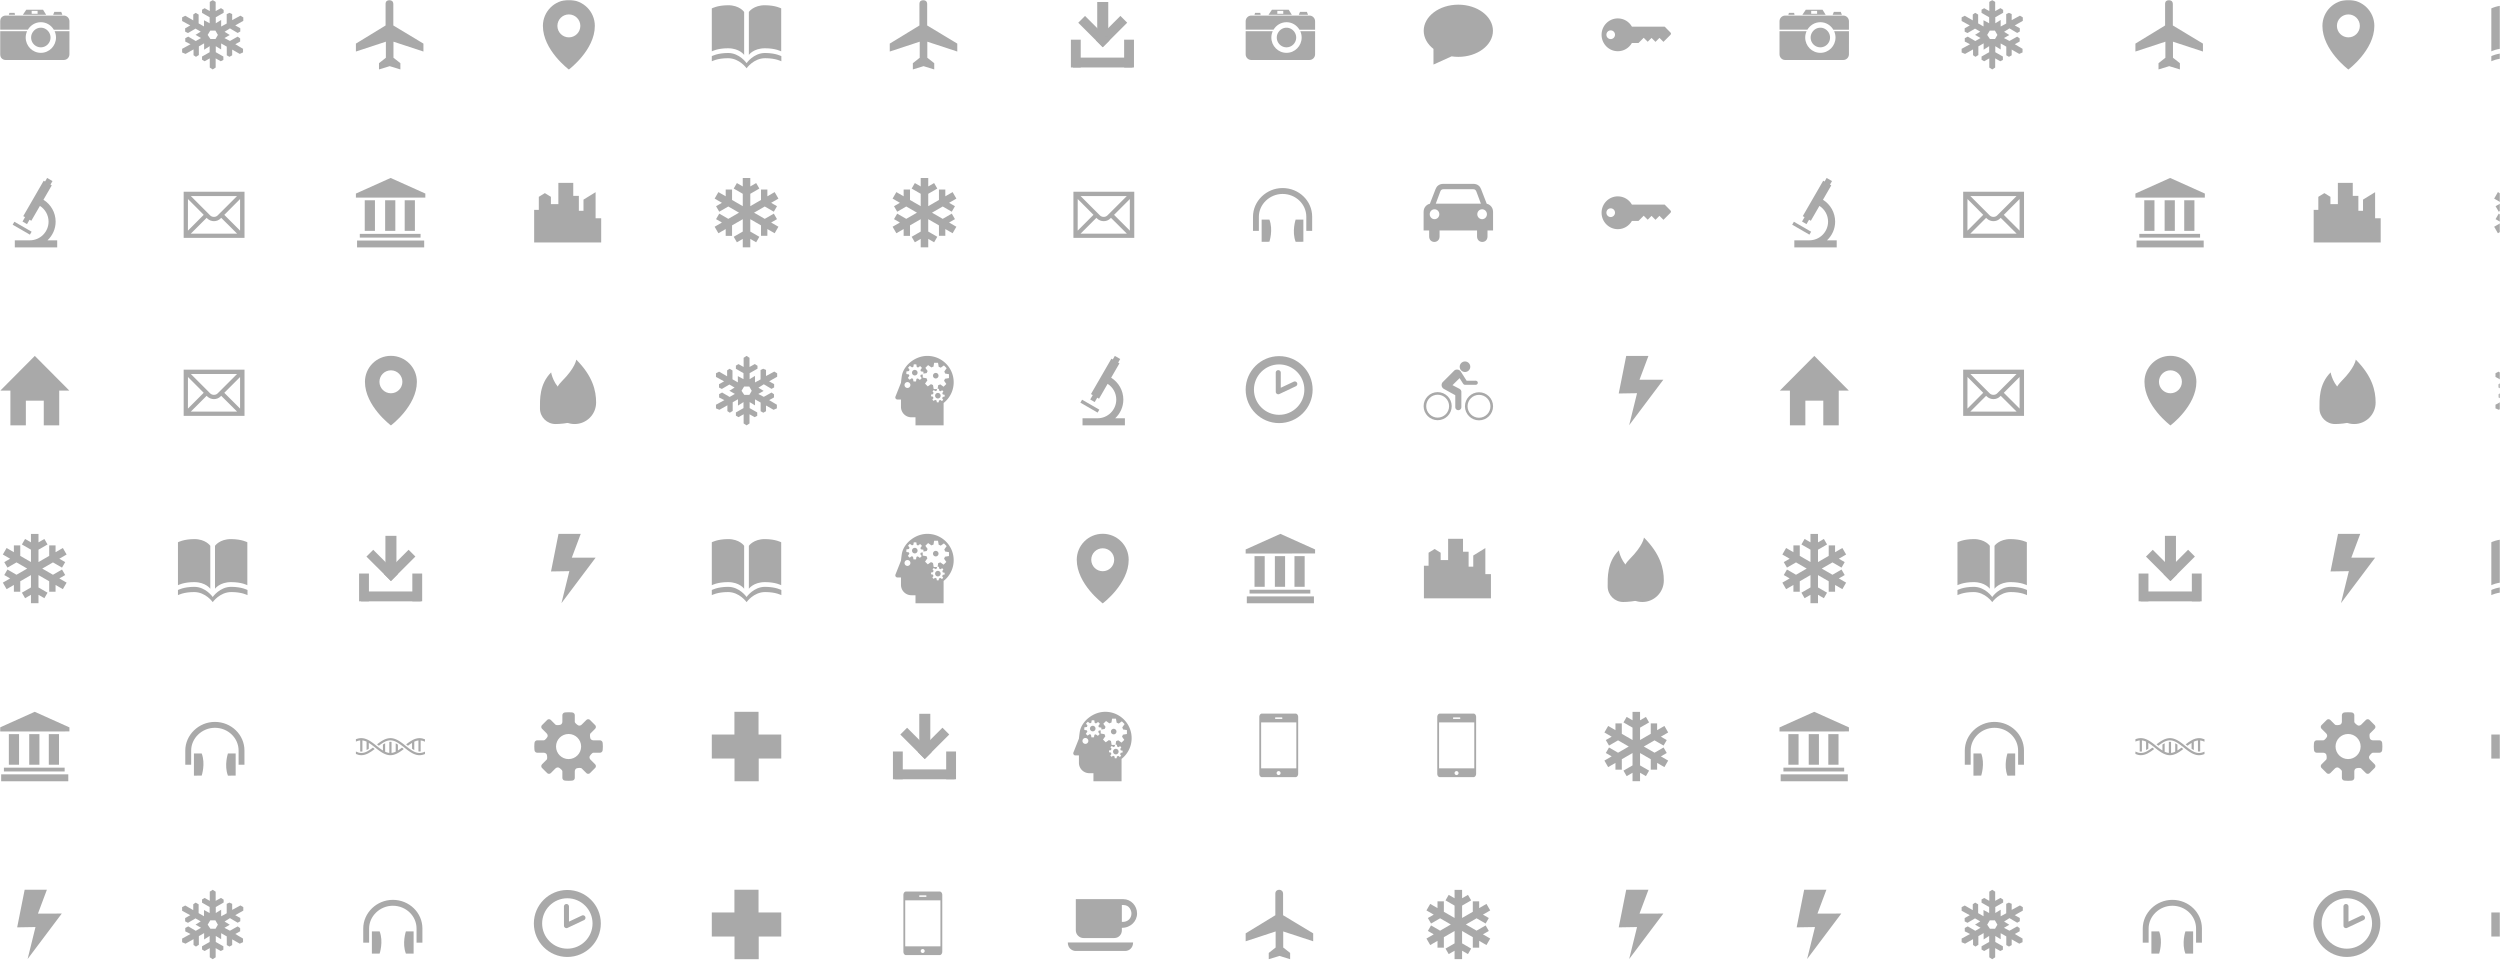 <svg xmlns="http://www.w3.org/2000/svg" version="1.1" xmlns:xlink="http://www.w3.org/1999/xlink" xmlns:svgjs="http://svgjs.dev/svgjs" width="1440" height="560" preserveAspectRatio="none" viewBox="0 0 1440 560"><g mask="url(&quot;#SvgjsMask3068&quot;)" fill="none"><use xlink:href="#SvgjsG3095" transform="translate(0, 0)" fill="rgba(169, 169, 169, 1)"></use><use xlink:href="#SvgjsG3095" transform="translate(1025, 0)" fill="rgba(169, 169, 169, 1)"></use></g><defs><mask id="SvgjsMask3068"><rect width="1440" height="560" fill="#ffffff"></rect></mask><g id="SvgjsG3081"><path d="M6.498 9.304L12.139 3.663l1.565 1.566-5.641 5.641z"></path><path d="M6.8 0.457h2.541v8.028H6.8z"></path><path d="M8.072 10.876L2.429 5.238l1.563-1.566L9.636 9.313zM1.2 13.277h13.733v2.266H1.2z"></path><path d="M0.733 9.143h2.267v6.4h-2.267z m12.267 0h2.267v6.4h-2.267z"></path></g><g id="SvgjsG3086"><path d="M7.713 15.485C3.459 15.485 0 12.025 0 7.768 0 3.513 3.459 0.051 7.713 0.051S15.432 3.513 15.432 7.768c0 4.257-3.465 7.716-7.719 7.717z m0-1.91c3.201 0 5.81-2.604 5.81-5.809 0-3.199-2.61-5.807-5.81-5.807-3.202 0-5.804 2.609-5.804 5.807-0.001 3.206 2.602 5.809 5.804 5.809z"></path><path d="M7.753 8.787a0.574 0.574 0 0 1-0.554-0.042 0.578 0.578 0 0 1-0.259-0.399L6.931 3.862a0.58 0.58 0 0 1 1.162 0v3.478l2.975-1.4a0.578 0.578 0 0 1 0.773 0.275c0.138 0.292 0.011 0.637-0.276 0.774l-3.81 1.798z"></path></g><g id="SvgjsG3082"><path d="M11.986 8.245a46.749 46.749 0 0 1-0.521-0.411c-0.146-0.116-0.293-0.233-0.44-0.348-0.88-0.688-1.797-1.316-2.816-1.407A2.815 2.815 0 0 0 7.954 6.067c-0.086 0-0.171 0.011-0.255 0.018-1.022 0.093-1.942 0.717-2.826 1.408l0.093 0.073c0.108 0.085 0.213 0.168 0.32 0.252C6.165 7.137 7.021 6.576 7.954 6.576c0.93 0 1.784 0.558 2.66 1.236a35.098 35.098 0 0 1 0.535 0.421c0.142 0.113 0.283 0.226 0.426 0.338C12.532 9.32 13.531 10 14.658 10c0.437 0 0.854-0.104 1.257-0.273v-0.557c-0.409 0.197-0.825 0.32-1.257 0.32-0.934 0-1.792-0.563-2.672-1.245z"></path><path d="M11.574 7.496c0.029 0.023 0.059 0.046 0.088 0.07 0.109 0.087 0.216 0.17 0.325 0.256 0.318-0.246 0.635-0.476 0.952-0.67v1.37c0.17 0.111 0.34 0.214 0.51 0.301V6.878c0.315-0.147 0.634-0.248 0.96-0.283v2.537c0.078 0.01 0.157 0.018 0.237 0.018 0.091 0 0.183-0.009 0.273-0.021V6.592c0.34 0.037 0.67 0.144 0.996 0.3V6.336C15.514 6.17 15.099 6.067 14.664 6.067c-1.128 0-2.13 0.68-3.09 1.429z m-7.248 1.08c-0.034-0.027-0.068-0.053-0.102-0.08-0.104-0.083-0.207-0.162-0.31-0.245-0.877 0.678-1.733 1.238-2.665 1.238C0.82 9.49 0.407 9.36 0 9.152v0.562C0.401 9.891 0.815 10 1.249 10c1.124 0 2.122-0.677 3.077-1.423z"></path><path d="M0.989 9.133c0.084 0.011 0.17 0.019 0.254 0.02 0.086 0 0.171-0.008 0.256-0.02V6.592c0.329 0.035 0.65 0.136 0.967 0.285-0.002 0.012-0.007 0.023-0.007 0.036v1.903a5.818 5.818 0 0 0 0.51-0.303V7.152c0.487 0.3 0.971 0.684 1.467 1.08C5.525 9.101 6.652 10 7.948 10c1.123 0 2.121-0.675 3.078-1.42l-0.106-0.084c-0.103-0.082-0.205-0.161-0.306-0.242-0.313 0.242-0.622 0.466-0.934 0.658V7.564A5.816 5.816 0 0 0 9.17 7.261v1.893c0 0.01 0.004 0.019 0.005 0.029-0.316 0.149-0.637 0.252-0.965 0.288V6.937a1.97 1.97 0 0 0-0.267-0.02c-0.082 0-0.163 0.008-0.243 0.017v2.541c-0.33-0.035-0.652-0.136-0.969-0.283 0.002-0.013 0.006-0.024 0.006-0.039V7.248a5.629 5.629 0 0 0-0.51 0.302v1.368c-0.49-0.299-0.976-0.686-1.474-1.083C3.666 6.966 2.539 6.067 1.243 6.067c-0.432 0-0.844 0.096-1.243 0.251v0.55c0.324-0.144 0.652-0.244 0.989-0.278V9.133z"></path></g><g id="SvgjsG3085"><path d="M15.233 9.431c0.295 0 0.569-0.239 0.61-0.532 0 0 0.056-0.411 0.056-0.899s-0.056-0.899-0.056-0.899c-0.041-0.292-0.315-0.531-0.61-0.53h-1.524c-0.295 0-0.602-0.188-0.681-0.418s-0.188-0.967 0.021-1.176l1.078-1.077c0.209-0.209 0.225-0.565 0.036-0.792l-1.268-1.268c-0.227-0.189-0.583-0.173-0.792 0.036l-1.078 1.077c-0.208 0.209-0.556 0.293-0.772 0.187s-0.822-0.552-0.821-0.847V0.767c0-0.295-0.239-0.569-0.531-0.61 0 0-0.411-0.057-0.9-0.056s-0.899 0.057-0.899 0.056c-0.293 0.04-0.532 0.315-0.532 0.61v1.524c0 0.295-0.188 0.601-0.418 0.681s-0.967 0.188-1.176-0.021l-1.078-1.078C3.689 1.665 3.333 1.649 3.107 1.837l-1.268 1.268c-0.189 0.227-0.173 0.583 0.036 0.792l1.077 1.078c0.209 0.209 0.293 0.556 0.187 0.772s-0.552 0.822-0.847 0.822H0.767c-0.295 0-0.569 0.239-0.61 0.531 0 0-0.057 0.411-0.056 0.899s0.057 0.899 0.056 0.9c0.04 0.293 0.315 0.532 0.61 0.532h1.525c0.295 0 0.601 0.188 0.681 0.417 0.079 0.23 0.188 0.967-0.02 1.176l-1.078 1.077C1.667 12.311 1.651 12.667 1.84 12.893l1.267 1.268c0.227 0.189 0.583 0.173 0.792-0.036l1.077-1.077c0.209-0.208 0.556-0.292 0.772-0.187s0.821 0.553 0.822 0.848v1.524c0 0.295 0.239 0.569 0.532 0.61 0 0 0.411 0.057 0.899 0.057s0.899-0.056 0.899-0.057c0.293-0.04 0.531-0.315 0.532-0.609v-1.524c0-0.295 0.188-0.602 0.418-0.681 0.23-0.079 0.967-0.188 1.176 0.021l1.077 1.077c0.209 0.209 0.565 0.225 0.792 0.036l1.268-1.267c0.189-0.227 0.173-0.583-0.036-0.792l-1.078-1.077c-0.209-0.209-0.293-0.557-0.186-0.773 0.106-0.216 0.552-0.822 0.847-0.822h1.525zM8 10.892c-1.597 0-2.891-1.294-2.891-2.892 0-1.596 1.295-2.891 2.891-2.891S10.892 6.404 10.892 8 9.597 10.892 8 10.892z"></path></g><g id="SvgjsG3073"><path d="M0.267 14.413h15.466V16H0.267z m0.632-1.535h13.998v0.872H0.899z m1.139-7.74h2.352v7.056h-2.352z m4.693 0h2.352v7.056h-2.352z m4.513 0h2.352v7.056H11.244zM0 3.595L8 0l8 3.595-0.007 0.927L0 4.535z"></path></g><g id="SvgjsG3071"><path d="M2.396 6.756V16h3.56V10.315H10.085V16h3.559V6.756z"></path><path d="M0.064 8L8.02 0l7.956 8z"></path></g><g id="SvgjsG3083"><path d="M14.225 3.277L11.437 4.993v2.573h-1.067V4.125h-1.292V1.133h-3.432v4.899h-1.716v-1.683L2.536 3.492 1.142 4.349v3.003H0.07v7.507l15.442-0.001V9.282h-1.287V3.277z" fill-rule="evenodd"></path></g><g id="SvgjsG3093"><path d="M3.236 14.219c1.457 0 2.639-1.182 2.639-2.641 0-1.454-1.182-2.637-2.639-2.637-1.453 0-2.636 1.182-2.636 2.638 0 1.459 1.182 2.641 2.636 2.642zM0 11.578c0-1.787 1.452-3.234 3.236-3.234 1.789 0 3.239 1.446 3.239 3.234 0 1.79-1.45 3.237-3.239 3.237C1.452 14.815 0 13.367 0 11.578z m12.764 2.671c1.453 0 2.636-1.18 2.636-2.639 0-1.457-1.182-2.637-2.636-2.637-1.457 0-2.639 1.181-2.639 2.638 0 1.459 1.182 2.64 2.639 2.64zM9.525 11.61c0-1.789 1.452-3.236 3.239-3.236 1.784 0 3.236 1.446 3.236 3.236s-1.452 3.237-3.236 3.237c-1.788 0-3.239-1.448-3.239-3.237z m0.009-7.898c0.672 0 1.218-0.542 1.218-1.214S10.206 1.28 9.534 1.28s-1.218 0.546-1.218 1.218 0.546 1.214 1.218 1.214z"></path><path d="M9.584 6.666c-0.176 0.004-0.366-0.084-0.506-0.306l-0.791-1.235-1.631 1.614 1.513 0.795c0.622 0.298 0.528 0.844 0.528 0.844v3.424c0 0.388-0.312 0.704-0.701 0.704s-0.701-0.316-0.7-0.704V9.062l-2.623-1.457a1.02 1.02 0 0 1-0.525-0.889 1.003 1.003 0 0 1 0.262-0.683l2.573-2.577c0.32-0.362 0.765-0.304 0.765-0.304 0.539 0 0.823 0.47 0.823 0.47l1.337 2.095 2.03-0.004c0.729 0 0.729 0.952 0 0.952h-2.353z"></path></g><g id="SvgjsG3088"><path d="M10.596 3.917a0.64 0.64 0 0 0-0.639 0.641c0 0.354 0.287 0.64 0.639 0.64a0.639 0.639 0 0 0 0.639-0.64 0.639 0.639 0 0 0-0.639-0.641z m-0.151 5.25a0.642 0.642 0 0 0 0.643 0.641c0.352 0 0.638-0.286 0.637-0.64a0.639 0.639 0 0 0-0.637-0.641 0.641 0.641 0 0 0-0.642 0.641z m-4.678-5.945a0.641 0.641 0 0 0 0 1.282 0.64 0.64 0 0 0 0.642-0.64 0.641 0.641 0 0 0-0.642-0.642z"></path><path d="M8.659 0C5.904 0 3.363 2.068 2.835 4.347c-0.119 0.507-0.25 1.83-0.25 1.829L1.316 9.37A0.488 0.488 0 0 0 1.28 9.561a0.491 0.491 0 0 0 0.491 0.489h0.814v1.697c0 1.323 1.072 2.395 2.394 2.395h0.951V16H12.408V10.847c1.413-1.111 2.32-2.838 2.32-4.775C14.728 2.718 12.01 0 8.659 0z m-4.583 7.387c-0.372 0-0.675-0.304-0.675-0.679a0.677 0.677 0 0 1 0.675-0.677c0.375 0 0.68 0.303 0.68 0.677a0.68 0.68 0 0 1-0.68 0.679z m8.959-0.918l-0.631 0.632-0.77-0.543c-0.148 0.077-0.304 0.139-0.467 0.18l-0.142 0.838h0.294l0.079 0.448c0.031 0.008 0.062 0.013 0.092 0.024 0.079 0.029 0.152 0.067 0.22 0.11l0.355-0.25 0.292 0.291-0.262 0.371c0.056 0.1 0.101 0.206 0.125 0.318l0.429 0.074v0.412l-0.446 0.076c-0.009 0.032-0.013 0.063-0.024 0.094a1.147 1.147 0 0 1-0.112 0.223l0.251 0.353-0.292 0.291-0.369-0.262a1.149 1.149 0 0 1-0.318 0.126l-0.075 0.429H10.851l-0.074-0.448c-0.032-0.009-0.064-0.013-0.096-0.025a1.174 1.174 0 0 1-0.221-0.11l-0.356 0.252L9.815 10.08l0.262-0.37a1.151 1.151 0 0 1-0.125-0.319l-0.431-0.074v-0.411l0.45-0.077c0.008-0.032 0.013-0.063 0.025-0.094 0.029-0.079 0.066-0.152 0.109-0.22l-0.251-0.356 0.291-0.291 0.371 0.262a1.174 1.174 0 0 1 0.317-0.125l0.064-0.372h-0.776L9.96 6.704c-0.035-0.011-0.07-0.02-0.104-0.034a2.221 2.221 0 0 1-0.352-0.168l-0.744 0.524-0.63-0.632 0.542-0.767a2.184 2.184 0 0 1-0.181-0.469l-0.894-0.154V4.27l-0.449 0.078c-0.007 0.022-0.009 0.044-0.017 0.065a1.402 1.402 0 0 1-0.109 0.223l0.345 0.489-0.416 0.414-0.506-0.357a1.438 1.438 0 0 1-0.294 0.116l-0.102 0.586-0.584 0-0.106-0.611c-0.02-0.007-0.042-0.009-0.062-0.017a1.43 1.43 0 0 1-0.226-0.11l-0.49 0.345-0.414-0.415 0.359-0.508a1.485 1.485 0 0 1-0.112-0.291L3.824 4.176V3.589l0.608-0.105c0.007-0.022 0.012-0.043 0.02-0.063 0.029-0.08 0.068-0.154 0.109-0.225l-0.345-0.488 0.413-0.415 0.508 0.358a1.439 1.439 0 0 1 0.295-0.117l0.102-0.586h0.584L6.224 2.56c0.021 0.007 0.043 0.008 0.063 0.016 0.08 0.03 0.154 0.069 0.225 0.11l0.489-0.344 0.415 0.414-0.359 0.507a1.397 1.397 0 0 1 0.115 0.293l0.586 0.101v0.427l0.768-0.132c0.011-0.035 0.02-0.07 0.033-0.105 0.046-0.126 0.104-0.243 0.17-0.355l-0.528-0.74 0.634-0.633 0.77 0.544a2.192 2.192 0 0 1 0.468-0.181l0.151-0.894h0.894l0.162 0.928c0.035 0.01 0.069 0.02 0.104 0.033 0.124 0.046 0.241 0.104 0.352 0.168l0.743-0.523 0.629 0.631-0.542 0.77c0.077 0.148 0.138 0.304 0.18 0.466l0.895 0.154v0.894l-0.929 0.16c-0.011 0.035-0.02 0.07-0.032 0.104-0.046 0.125-0.104 0.242-0.17 0.353l0.525 0.743z"></path></g><g id="SvgjsG3077"><path d="M7.45 12.652S6.4 11.121 3.725 11.121C1.274 11.121 0 11.833 0 11.833V1.937s1.274-0.712 3.725-0.729C6.4 1.19 7.45 2.756 7.45 2.756V12.652z m1.087 0s1.05-1.531 3.725-1.531c2.451 0 3.725 0.712 3.725 0.713V1.937s-1.274-0.712-3.725-0.729c-2.675-0.017-3.725 1.548-3.725 1.548v9.896z"></path><path d="M8.012 15.733S6.4 13.411 3.725 13.411c-2.451 0-3.725 0.712-3.725 0.712v-1.186s1.274-0.712 3.725-0.729c2.675-0.018 4.287 2.34 4.287 2.34V15.733z m0 0s1.612-2.323 4.287-2.323c2.451 0 3.725 0.712 3.725 0.712v-1.185s-1.274-0.712-3.725-0.729c-2.675-0.019-4.287 2.339-4.287 2.339v1.185z"></path></g><g id="SvgjsG3069"><path d="M9.412 5.113c1.273 0 2.378 0.701 2.988 1.734l3.596 0.004v-1.949c0-0.725-0.584-1.314-1.299-1.314H1.295C0.578 3.588 0 4.176 0 4.902l0.004 1.932 6.418 0.005c0.614-1.029 1.715-1.725 2.99-1.725M3.361 2.97h-1.192l-0.138 0.434h1.429l-0.099-0.434zM14.11 2.738h-1.587L12.242 3.408H14.368l-0.258-0.67zM8.662 3.177h-1.366V2.508h1.366v0.669zM9.914 2.24h-3.857l-0.795 1.176h5.38L9.914 2.24z m2.672 4.955c0.199 0.443 0.316 0.93 0.316 1.449 0 1.949-1.563 3.531-3.49 3.531-1.93 0-3.493-1.582-3.493-3.531 0-0.519 0.116-1.006 0.316-1.451H0V12.514c0 0.721 0.577 1.309 1.295 1.309h13.401c0.716 0 1.299-0.588 1.3-1.309L16 7.195H12.586z"></path><path d="M11.315 7.484a1.717 1.717 0 0 0-0.199-0.278c-0.408-0.496-1.018-0.822-1.704-0.823-0.69 0-1.299 0.324-1.707 0.818-0.075 0.09-0.144 0.182-0.203 0.283-0.205 0.34-0.33 0.734-0.329 1.16 0 1.246 1.002 2.258 2.237 2.258 1.23 0 2.232-1.013 2.232-2.259 0-0.427-0.122-0.819-0.329-1.16"></path></g><g id="SvgjsG3076"><path d="M1.316 13.81h14.019V3.175H1.316v10.635z m12.302-9.643L9.143 8.635c-0.457 0.459-1.269 0.448-1.735-0.018l-4.444-4.45h10.648z m-11.31 0.693l3.626 3.638-3.637 3.644 0.007-7.278z m0.654 7.97l3.641-3.635 0.156 0.149c0.86 0.818 2.228 0.818 3.049 0l0.156-0.156 3.663 3.644h-10.667z m11.353-0.693L10.677 8.501 14.311 4.862V12.142z" fill-rule="evenodd"></path></g><g id="SvgjsG3078"><path d="M3.044 12.188V8.93c0-2.836 2.475-5.244 5.463-5.245 3.022-0.004 5.465 2.352 5.465 5.245v3.258h1.351V8.93C15.332 5.276 12.27 2.325 8.51 2.325 4.777 2.325 1.689 5.333 1.689 8.93v3.258h1.355z"></path><path d="M5.463 14.702l-1.781 0.006V9.593h1.785c0.921 2.372 0 5.111 0 5.111m6.049-5.109H13.298V14.702l-1.783 0.006c-0.921-2.373 0-5.113 0-5.113"></path></g><g id="SvgjsG3090"><path d="M15.065 12.151H0.02c0 1.333 1.015 1.95 1.83 1.95h11.386c0.975 0 1.83-0.767 1.829-1.951zM12.853 2.166H1.869v7.208c0 0.976 0.843 1.75 1.755 1.75h7.121c1.031 0 1.731-0.863 1.731-1.749V8.773c2.031 0 3.505-1.527 3.505-3.303 0-1.815-1.445-3.303-3.126-3.303z m1.832 3.305c0 1.036-0.763 2.025-2.21 1.931V3.519l0.378 0 0 0.001c1.391 0 1.837 1.318 1.832 1.952v-0.001z"></path></g><g id="SvgjsG3094"><path d="M15.828 7.44l-1.288-1.3H6.996C6.352 5.004 5.141 4.237 3.752 4.24 1.681 4.236 0.004 5.93 0 8.016c0.005 2.091 1.681 3.785 3.751 3.788 1.386-0.002 2.594-0.767 3.24-1.9h1.517l1.202-1.202 0.92 0.92 0.882-0.883 0.908 0.906 0.919-0.919 0.919 0.919 1.57-1.568c0.226-0.236 0.233-0.402 0-0.637zM2.109 9.009c-0.553-0.005-0.998-0.455-0.993-1.006-0.005-0.558 0.44-1.008 0.993-1.005 0.544-0.003 0.989 0.447 0.993 1.005-0.004 0.55-0.449 1-0.993 1.006z"></path></g><g id="SvgjsG3070"><path d="M3.312 10.09l3.972 2.294-0.394 0.681L2.919 10.771 3.312 10.09z"></path><path d="M10.944 14.37c1.147-1.084 1.874-2.605 1.874-4.304 0-2.093-1.099-3.981-2.809-5.041l1.915-3.315-0.3-0.174L12.096 0.715 10.858 0 10.384 0.82l-0.317-0.183-4.708 8.156 0.411 0.238-0.584 1.01 1.035 0.597 0.584-1.01 0.41 0.237 1.98-3.429c1.214 0.774 1.993 2.13 1.993 3.63 0 2.373-1.932 4.304-4.305 4.304H3.413V16h9.766V14.37H10.944z"></path></g><g id="SvgjsG3089"><path d="M11.675 13.031H3.563V2.436h8.112v10.595z m-4.054 1.54a0.457 0.457 0 1 1 0-0.912 0.457 0.457 0 0 1 0 0.912zM6.921 1.287h1.395c0.196 0 0.196 0.356 0 0.356h-1.397c-0.199 0-0.199-0.356 0-0.356zM11.495 0.409H3.744C3.413 0.409 3.143 0.761 3.143 1.191V14.276c0 0.427 0.267 0.779 0.601 0.778h7.751c0.332 0 0.604-0.35 0.605-0.778V1.191c0-0.432-0.272-0.782-0.605-0.782z" fill-rule="evenodd"></path></g><g id="SvgjsG3075"><path d="M6.846 8.046l0.633 0.934h1.178l0.544-0.934-0.573-0.995h-1.181l-0.601 0.995zM7.331 15.562V13.449l-1.181 0.664-0.601-0.345V13.024l1.751-0.995V10.64l-1.271 0.816v-1.471l-1.214 0.7v1.994l-0.664 0.412-0.561-0.372V11.382L1.747 12.422 0.96 12.091V11.248l1.934-1.058-1.21-0.608v-0.771l0.687-0.376 1.735 1.022 1.206-0.696-0.03-0.022-1.232-0.707 1.197-0.742-1.201-0.696L2.311 7.614l-0.651-0.324v-0.769l1.174-0.66L0.96 4.844v-0.844l0.72-0.371 1.847 1.067v-1.36l0.557-0.375 0.682 0.393-0.004 2.035 1.241 0.709-0.005-1.438 1.301 0.7v-1.388L5.549 2.974v-0.738l0.601-0.348 1.181 0.664V0.443L8.006 0l0.682 0.443v2.109l1.224-0.678 0.615 0.407v0.664L8.715 3.972v1.388l1.239-0.755v1.511l1.277-0.696v-2.176l0.615-0.286 0.646 0.286v1.392l1.901-1.027 0.664 0.405v0.787l-1.856 1.055 1.161 0.651v0.751L13.76 7.592l-1.782-1.053-1.232 0.782 1.192 0.743-1.228 0.706 1.268 0.664L13.76 8.439l0.572 0.405v0.718L13.214 10.19l1.781 1.058v0.83l-0.754 0.344-1.749-0.995v1.317l-0.628 0.351-0.615-0.351V10.745l-1.295-0.737v1.388L8.715 10.64v1.389L10.466 13.024v0.787l-0.605 0.302-1.173-0.664v2.113L8.006 16l-0.675-0.438z"></path></g><g id="SvgjsG3072"><path d="M15.02 9.49l-0.733-1.271-2.086 1.205L9.733 8l2.468-1.424 2.087 1.205 0.733-1.271-1.354-0.781 1.68-0.97-0.867-1.501-1.679 0.97v-1.563h-1.467v2.409L8.867 6.499V3.65l2.087-1.205-0.734-1.27L8.867 1.956V0.018h-1.734v1.939L5.78 1.175l-0.733 1.27 2.086 1.205V6.499L4.666 5.074V2.665h-1.466v1.562l-1.679-0.969-0.867 1.501 1.679 0.97-1.354 0.781 0.734 1.27 2.087-1.205L6.267 8 3.8 9.424l-2.087-1.205-0.733 1.271 1.353 0.781-1.679 0.969 0.867 1.502 1.679-0.97v1.564h1.466V10.925L7.133 9.501v2.849l-2.086 1.205 0.733 1.27 1.353-0.782v1.938h1.734v-1.938l1.353 0.782 0.733-1.27-2.086-1.205v-2.849L11.334 10.925v2.41h1.467V11.772l1.679 0.969 0.867-1.501-1.68-0.969z"></path><path d="M-12.034 8v7.981"></path><path d="M-12.034 12.696l2.586 1.493"></path><path d="M-12.034 8V0.018"></path><path d="M-12.034 3.304l-2.587-1.494m2.587 1.494l2.587-1.494m-2.587 10.886l-2.587 1.493"></path><path d="M-12.034 8L-18.947 11.991"></path><path d="M-16.101 10.348v2.988"></path><path d="M-12.034 8l6.912-3.991"></path><path d="M-7.967 5.652V2.665m0 2.987l2.587 1.493m-10.721 3.203l-2.587-1.493"></path><path d="M-12.034 8L-18.947 4.009"></path><path d="M-16.101 5.652l-2.587 1.493"></path><path d="M-12.034 8l6.912 3.991"></path><path d="M-7.967 10.348l2.587-1.493m-2.587 1.493v2.987m-8.134-7.683V2.665"></path></g><g id="SvgjsG3074"><path d="M14.232 5.485L6.361 15.96l1.815-7.368-4.222 0.071L5.679 0h5.121L8.744 5.489z"></path></g><g id="SvgjsG3091"><path d="M8 1.076C3.594 1.076 0.023 3.767 0.023 7.088c0 1.625 0.857 3.099 2.248 4.181l0.003 3.607 4.168-1.892c0.504 0.075 1.025 0.115 1.558 0.116 4.406 0 7.976-2.692 7.976-6.012C15.976 3.767 12.406 1.076 8 1.076z" fill-rule="evenodd"></path></g><g id="SvgjsG3084"><path d="M14.344 10.747c0 2.735-2.217 4.952-4.952 4.952-2.735 0-4.952-2.217-4.953-4.952 0-1.3 0.294-3.189 2.021-4.918 3.16-3.16 3.308-4.973 3.308-4.973 3.797 3.797 4.576 7.155 4.576 9.889z"></path><path d="M3.978 3.8s0.461 3.022 3.141 4.749c1.488 0.959 4.571 3.643 4.57 4.584 0 1.981-4.712 2.565-6.693 2.566s-3.588-1.606-3.588-3.588c0-1.982-0.18-5.56 2.571-8.311z"></path><path d="M8.123 6.557s0.08 0.983 1.792 2.695c0.936 0.935 1.095 1.959 1.095 2.663 0 1.482-1.201 2.683-2.684 2.683s-2.683-1.201-2.683-2.684c0-1.481 0.422-3.301 2.48-5.358z"></path></g><g id="SvgjsG3087"><path d="M5.211 0h5.557v5.234H16v5.539H10.81V15.998h-5.578V10.773H0v-5.539h5.211z"></path></g><g id="SvgjsG3080"><path d="M8.067-0.016c-3.304 0-5.982 2.678-5.982 5.982 0 5.588 5.982 10.054 5.982 10.054s5.982-4.466 5.982-10.054c0-3.304-2.678-5.982-5.982-5.982z m0 8.625c-1.46 0-2.643-1.183-2.643-2.643S6.607 3.323 8.067 3.323s2.643 1.183 2.643 2.643S9.527 8.609 8.067 8.609z"></path></g><g id="SvgjsG3079"><path d="M6.837 0.883c0.002-1.183 1.782-1.183 1.784 0.033v4.953L15.558 10.047v1.826L8.654 9.605V13.307l1.593 1.25V16L7.787 15.242 5.32 16v-1.443l1.584-1.25V9.605L0 11.873V10.047l6.837-4.178V0.883z"></path></g><g id="SvgjsG3092"><path d="M14.548 5.951L13.236 2.565C12.991 1.916 12.455 1.365 11.441 1.36H4.548c-1.01 0.005-1.546 0.556-1.795 1.205l-1.312 3.386C0.92 6.019-0.002 6.63 0 7.79V12.102h1.28v1.377c-0.003 1.697 2.398 1.677 2.397 0V12.102h8.635v1.377c0.005 1.677 2.407 1.697 2.408 0V12.102h1.28V7.79c-0.004-1.16-0.926-1.772-1.452-1.838zM2.516 9.5c-0.613 0.002-1.11-0.51-1.107-1.139-0.003-0.634 0.494-1.146 1.107-1.141 0.612-0.005 1.108 0.507 1.108 1.141 0.001 0.629-0.496 1.141-1.108 1.139zM8 5.92H2.806l0.99-2.667c0.119-0.379 0.305-0.65 0.742-0.656H11.462c0.431 0.006 0.617 0.277 0.742 0.656l0.99 2.665H8z m5.484 3.58c-0.618 0.002-1.115-0.51-1.118-1.139 0.003-0.634 0.5-1.146 1.118-1.141 0.607-0.005 1.104 0.507 1.107 1.141-0.004 0.629-0.5 1.141-1.107 1.139z"></path></g><g id="SvgjsG3095"><use xlink:href="#SvgjsG3069" transform="translate(0, 0) scale(2.5)" fill="rgba(169, 169, 169, 1)"></use><use xlink:href="#SvgjsG3070" transform="translate(0, 102.5) scale(2.5)" fill="rgba(169, 169, 169, 1)"></use><use xlink:href="#SvgjsG3071" transform="translate(0, 205) scale(2.5)" fill="rgba(169, 169, 169, 1)"></use><use xlink:href="#SvgjsG3072" transform="translate(0, 307.5) scale(2.5)" fill="rgba(169, 169, 169, 1)"></use><use xlink:href="#SvgjsG3073" transform="translate(0, 410) scale(2.5)" fill="rgba(169, 169, 169, 1)"></use><use xlink:href="#SvgjsG3074" transform="translate(0, 512.5) scale(2.5)" fill="rgba(169, 169, 169, 1)"></use><use xlink:href="#SvgjsG3075" transform="translate(102.5, 0) scale(2.5)" fill="rgba(169, 169, 169, 1)"></use><use xlink:href="#SvgjsG3076" transform="translate(102.5, 102.5) scale(2.5)" fill="rgba(169, 169, 169, 1)"></use><use xlink:href="#SvgjsG3076" transform="translate(102.5, 205) scale(2.5)" fill="rgba(169, 169, 169, 1)"></use><use xlink:href="#SvgjsG3077" transform="translate(102.5, 307.5) scale(2.5)" fill="rgba(169, 169, 169, 1)"></use><use xlink:href="#SvgjsG3078" transform="translate(102.5, 410) scale(2.5)" fill="rgba(169, 169, 169, 1)"></use><use xlink:href="#SvgjsG3075" transform="translate(102.5, 512.5) scale(2.5)" fill="rgba(169, 169, 169, 1)"></use><use xlink:href="#SvgjsG3079" transform="translate(205, 0) scale(2.5)" fill="rgba(169, 169, 169, 1)"></use><use xlink:href="#SvgjsG3073" transform="translate(205, 102.5) scale(2.5)" fill="rgba(169, 169, 169, 1)"></use><use xlink:href="#SvgjsG3080" transform="translate(205, 205) scale(2.5)" fill="rgba(169, 169, 169, 1)"></use><use xlink:href="#SvgjsG3081" transform="translate(205, 307.5) scale(2.5)" fill="rgba(169, 169, 169, 1)"></use><use xlink:href="#SvgjsG3082" transform="translate(205, 410) scale(2.5)" fill="rgba(169, 169, 169, 1)"></use><use xlink:href="#SvgjsG3078" transform="translate(205, 512.5) scale(2.5)" fill="rgba(169, 169, 169, 1)"></use><use xlink:href="#SvgjsG3080" transform="translate(307.5, 0) scale(2.5)" fill="rgba(169, 169, 169, 1)"></use><use xlink:href="#SvgjsG3083" transform="translate(307.5, 102.5) scale(2.5)" fill="rgba(169, 169, 169, 1)"></use><use xlink:href="#SvgjsG3084" transform="translate(307.5, 205) scale(2.5)" fill="rgba(169, 169, 169, 1)"></use><use xlink:href="#SvgjsG3074" transform="translate(307.5, 307.5) scale(2.5)" fill="rgba(169, 169, 169, 1)"></use><use xlink:href="#SvgjsG3085" transform="translate(307.5, 410) scale(2.5)" fill="rgba(169, 169, 169, 1)"></use><use xlink:href="#SvgjsG3086" transform="translate(307.5, 512.5) scale(2.5)" fill="rgba(169, 169, 169, 1)"></use><use xlink:href="#SvgjsG3077" transform="translate(410, 0) scale(2.5)" fill="rgba(169, 169, 169, 1)"></use><use xlink:href="#SvgjsG3072" transform="translate(410, 102.5) scale(2.5)" fill="rgba(169, 169, 169, 1)"></use><use xlink:href="#SvgjsG3075" transform="translate(410, 205) scale(2.5)" fill="rgba(169, 169, 169, 1)"></use><use xlink:href="#SvgjsG3077" transform="translate(410, 307.5) scale(2.5)" fill="rgba(169, 169, 169, 1)"></use><use xlink:href="#SvgjsG3087" transform="translate(410, 410) scale(2.5)" fill="rgba(169, 169, 169, 1)"></use><use xlink:href="#SvgjsG3087" transform="translate(410, 512.5) scale(2.5)" fill="rgba(169, 169, 169, 1)"></use><use xlink:href="#SvgjsG3079" transform="translate(512.5, 0) scale(2.5)" fill="rgba(169, 169, 169, 1)"></use><use xlink:href="#SvgjsG3072" transform="translate(512.5, 102.5) scale(2.5)" fill="rgba(169, 169, 169, 1)"></use><use xlink:href="#SvgjsG3088" transform="translate(512.5, 205) scale(2.5)" fill="rgba(169, 169, 169, 1)"></use><use xlink:href="#SvgjsG3088" transform="translate(512.5, 307.5) scale(2.5)" fill="rgba(169, 169, 169, 1)"></use><use xlink:href="#SvgjsG3081" transform="translate(512.5, 410) scale(2.5)" fill="rgba(169, 169, 169, 1)"></use><use xlink:href="#SvgjsG3089" transform="translate(512.5, 512.5) scale(2.5)" fill="rgba(169, 169, 169, 1)"></use><use xlink:href="#SvgjsG3081" transform="translate(615, 0) scale(2.5)" fill="rgba(169, 169, 169, 1)"></use><use xlink:href="#SvgjsG3076" transform="translate(615, 102.5) scale(2.5)" fill="rgba(169, 169, 169, 1)"></use><use xlink:href="#SvgjsG3070" transform="translate(615, 205) scale(2.5)" fill="rgba(169, 169, 169, 1)"></use><use xlink:href="#SvgjsG3080" transform="translate(615, 307.5) scale(2.5)" fill="rgba(169, 169, 169, 1)"></use><use xlink:href="#SvgjsG3088" transform="translate(615, 410) scale(2.5)" fill="rgba(169, 169, 169, 1)"></use><use xlink:href="#SvgjsG3090" transform="translate(615, 512.5) scale(2.5)" fill="rgba(169, 169, 169, 1)"></use><use xlink:href="#SvgjsG3069" transform="translate(717.5, 0) scale(2.5)" fill="rgba(169, 169, 169, 1)"></use><use xlink:href="#SvgjsG3078" transform="translate(717.5, 102.5) scale(2.5)" fill="rgba(169, 169, 169, 1)"></use><use xlink:href="#SvgjsG3086" transform="translate(717.5, 205) scale(2.5)" fill="rgba(169, 169, 169, 1)"></use><use xlink:href="#SvgjsG3073" transform="translate(717.5, 307.5) scale(2.5)" fill="rgba(169, 169, 169, 1)"></use><use xlink:href="#SvgjsG3089" transform="translate(717.5, 410) scale(2.5)" fill="rgba(169, 169, 169, 1)"></use><use xlink:href="#SvgjsG3079" transform="translate(717.5, 512.5) scale(2.5)" fill="rgba(169, 169, 169, 1)"></use><use xlink:href="#SvgjsG3091" transform="translate(820, 0) scale(2.5)" fill="rgba(169, 169, 169, 1)"></use><use xlink:href="#SvgjsG3092" transform="translate(820, 102.5) scale(2.5)" fill="rgba(169, 169, 169, 1)"></use><use xlink:href="#SvgjsG3093" transform="translate(820, 205) scale(2.5)" fill="rgba(169, 169, 169, 1)"></use><use xlink:href="#SvgjsG3083" transform="translate(820, 307.5) scale(2.5)" fill="rgba(169, 169, 169, 1)"></use><use xlink:href="#SvgjsG3089" transform="translate(820, 410) scale(2.5)" fill="rgba(169, 169, 169, 1)"></use><use xlink:href="#SvgjsG3072" transform="translate(820, 512.5) scale(2.5)" fill="rgba(169, 169, 169, 1)"></use><use xlink:href="#SvgjsG3094" transform="translate(922.5, 0) scale(2.5)" fill="rgba(169, 169, 169, 1)"></use><use xlink:href="#SvgjsG3094" transform="translate(922.5, 102.5) scale(2.5)" fill="rgba(169, 169, 169, 1)"></use><use xlink:href="#SvgjsG3074" transform="translate(922.5, 205) scale(2.5)" fill="rgba(169, 169, 169, 1)"></use><use xlink:href="#SvgjsG3084" transform="translate(922.5, 307.5) scale(2.5)" fill="rgba(169, 169, 169, 1)"></use><use xlink:href="#SvgjsG3072" transform="translate(922.5, 410) scale(2.5)" fill="rgba(169, 169, 169, 1)"></use><use xlink:href="#SvgjsG3074" transform="translate(922.5, 512.5) scale(2.5)" fill="rgba(169, 169, 169, 1)"></use></g></defs></svg>